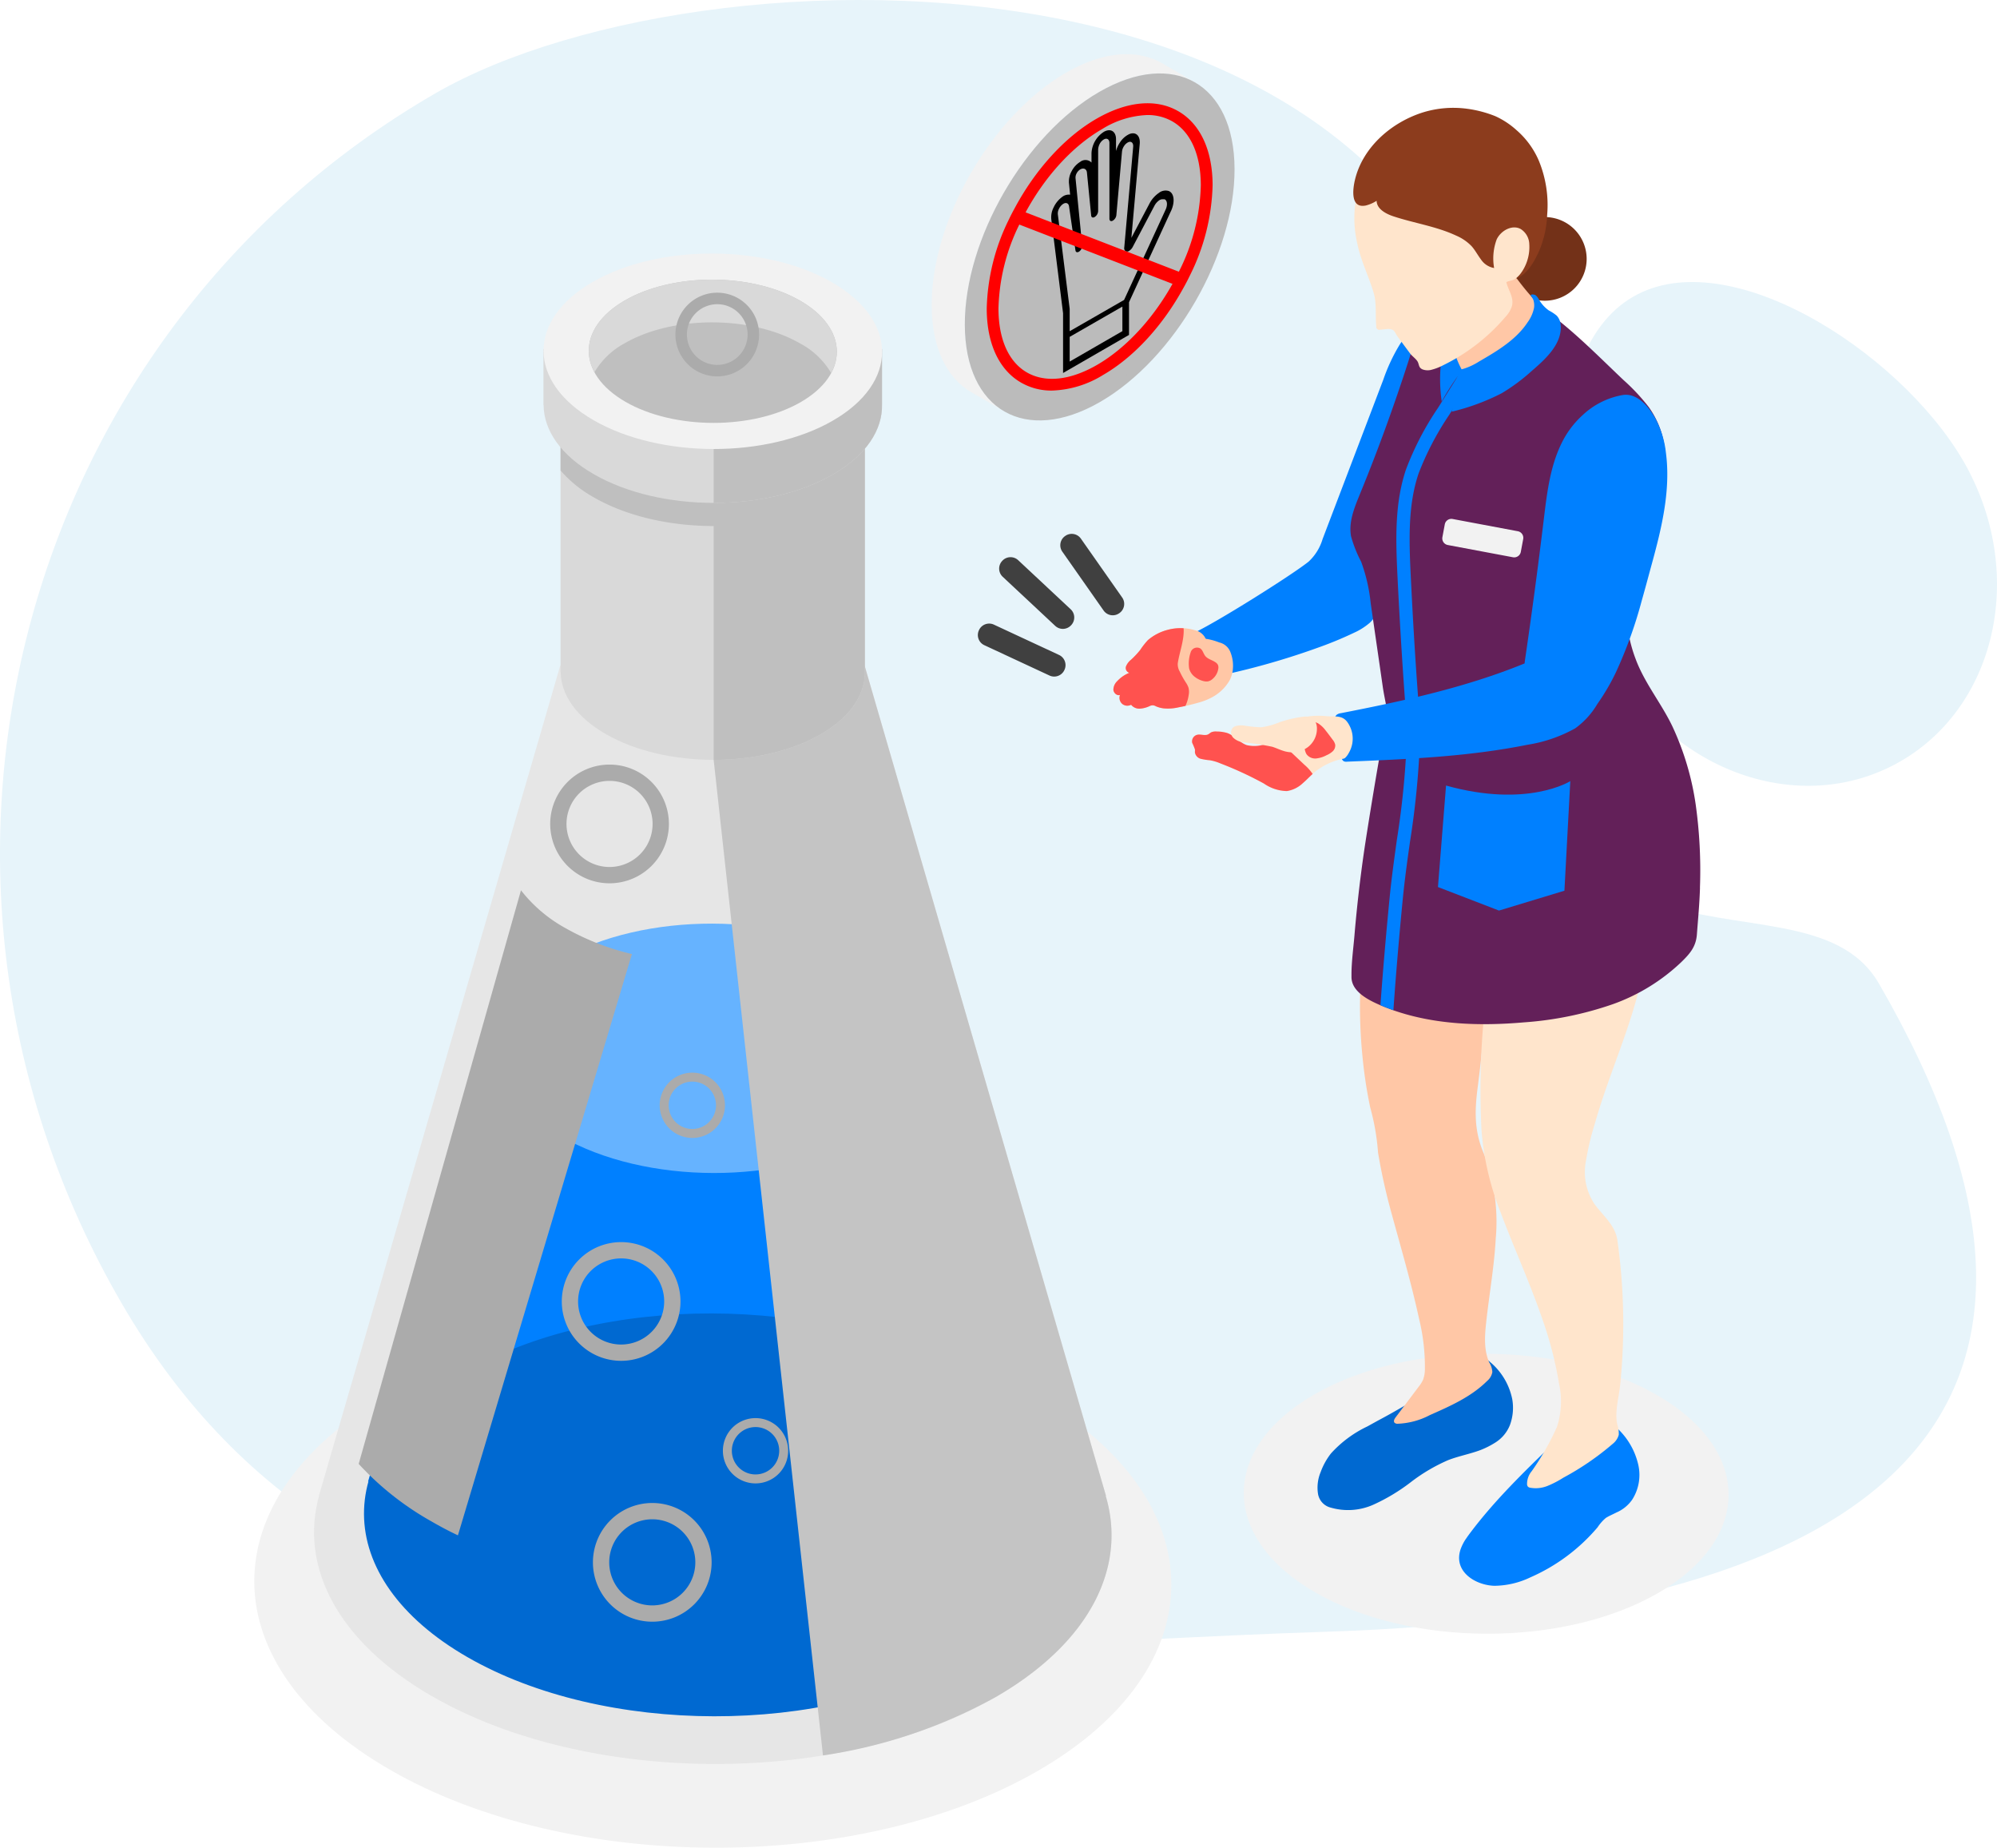 <svg xmlns="http://www.w3.org/2000/svg" xmlns:xlink="http://www.w3.org/1999/xlink" width="334.7" height="309.617" viewBox="0 0 334.7 309.617">
  <defs>
    <clipPath id="clip-path">
      <rect id="Rectángulo_325660" data-name="Rectángulo 325660" width="19.893" height="19.89" transform="translate(290.273 1200.94)" fill="none"/>
    </clipPath>
    <clipPath id="clip-path-2">
      <rect id="Rectángulo_325661" data-name="Rectángulo 325661" width="19.892" height="19.89" transform="translate(283.112 1077.21)" fill="none"/>
    </clipPath>
    <clipPath id="clip-path-3">
      <rect id="Rectángulo_325662" data-name="Rectángulo 325662" width="19.892" height="19.89" transform="translate(285.052 1157.23)" fill="none"/>
    </clipPath>
    <clipPath id="clip-path-4">
      <rect id="Rectángulo_325663" data-name="Rectángulo 325663" width="19.893" height="19.9" transform="translate(337.568 1168.96)" fill="none"/>
    </clipPath>
    <clipPath id="clip-path-5">
      <rect id="Rectángulo_325664" data-name="Rectángulo 325664" width="14.024" height="14.03" transform="translate(300.667 1050.65)" fill="none"/>
    </clipPath>
    <clipPath id="clip-path-6">
      <rect id="Rectángulo_325665" data-name="Rectángulo 325665" width="10.941" height="10.94" transform="translate(312.056 1186.72)" fill="none"/>
    </clipPath>
    <clipPath id="clip-path-7">
      <rect id="Rectángulo_325666" data-name="Rectángulo 325666" width="10.941" height="10.94" transform="translate(345.077 1206.21)" fill="none"/>
    </clipPath>
    <clipPath id="clip-path-8">
      <rect id="Rectángulo_325667" data-name="Rectángulo 325667" width="10.941" height="10.94" transform="translate(301.463 1128.83)" fill="none"/>
    </clipPath>
    <clipPath id="clip-path-9">
      <rect id="Rectángulo_325668" data-name="Rectángulo 325668" width="66.685" height="183.23" transform="translate(310.508 1060.02)" fill="none"/>
    </clipPath>
    <clipPath id="clip-path-10">
      <rect id="Rectángulo_325669" data-name="Rectángulo 325669" width="45.797" height="108.08" transform="translate(251.009 1098.28)" fill="none"/>
    </clipPath>
    <clipPath id="clip-path-11">
      <rect id="Rectángulo_325670" data-name="Rectángulo 325670" width="14.024" height="14.02" transform="translate(304.099 998.14)" fill="none"/>
    </clipPath>
  </defs>
  <g id="Grupo_262121" data-name="Grupo 262121" transform="translate(-11419.897 9839.629)">
    <g id="Grupo_262114" data-name="Grupo 262114">
      <path id="Trazado_280007" data-name="Trazado 280007" d="M413.073,1222.521c-81.382,2.622-160.629,16-201.862-55.17s-17.706-161.86,52.546-202.56c47.434-27.482,182.969-27.564,178.72,71.816C438.655,1126,492.4,1090.774,505.8,1113.89c41.233,71.171,2.011,105.579-92.723,108.631" transform="translate(11229 -10788.719)" fill="#e7f4fa"/>
      <path id="Trazado_280008" data-name="Trazado 280008" d="M520.908,1028.079c9.628,18.566,3.955,40.6-12.671,49.227s-37.91.564-47.538-18-12.031-52.248,4.6-60.87,45.986,11.08,55.614,29.644" transform="translate(11229 -10788.719)" fill="#e7f4fa"/>
      <path id="Trazado_280009" data-name="Trazado 280009" d="M468.8,1216.032c-15.816,9.131-41.539,9.085-57.454-.1s-16-24.04-.18-33.171,41.539-9.085,57.454.1,16,24.04.18,33.171" transform="translate(11229 -10788.719)" fill="#f2f2f2"/>
      <path id="Trazado_280010" data-name="Trazado 280010" d="M421.816,1187.149l-1.756.969a19.464,19.464,0,0,0-6.089,4.52,11.339,11.339,0,0,0-1.733,3.128,6.758,6.758,0,0,0-.438,3.661,2.856,2.856,0,0,0,2.172,2.3,10.405,10.405,0,0,0,7.132-.514,31.734,31.734,0,0,0,6.242-3.758,29.422,29.422,0,0,1,6.275-3.7c1.753-.678,3.614-1.015,5.374-1.671a14.17,14.17,0,0,0,2.509-1.263,6.113,6.113,0,0,0,2.459-2.942,8.322,8.322,0,0,0,.388-4.329,10.912,10.912,0,0,0-3.627-6.156,5.652,5.652,0,0,0-2.681-1.471c.035,1.075.575,4.086-1.271,3.816a5.645,5.645,0,0,0-2.171-.272,7.2,7.2,0,0,0-2.21,1.311,112.918,112.918,0,0,1-10.575,6.371" transform="translate(11229 -10788.719)" fill="#0069d1"/>
      <path id="Trazado_280011" data-name="Trazado 280011" d="M419.582,1105.021c0-.1,0-.211.005-.317a1.221,1.221,0,0,0-.005.317" transform="translate(11229 -10788.719)" fill="#ffc7a6"/>
      <path id="Trazado_280012" data-name="Trazado 280012" d="M441.6,1156.474a31.7,31.7,0,0,0-2.032-14.133c-1.6-3.732-1.525-7.095-1.008-11.054.562-4.3.968-8.626,1.376-12.947a65.149,65.149,0,0,0,.417-10.792,3.375,3.375,0,0,0-.24-1.185,2.878,2.878,0,0,0-.912-1.024,12.613,12.613,0,0,0-3-1.6,34.517,34.517,0,0,0-5.266-1.641,10.109,10.109,0,0,0-5.571-.044,7.177,7.177,0,0,0-3.569,2.958c-.285.437-.579,1.512-1.172,1.505s-.989-.891-1.039-1.5c-.075,3.545-.637,7.006-.726,10.561a84.559,84.559,0,0,0,.406,10.675,76.451,76.451,0,0,0,1.277,8.382,38.807,38.807,0,0,1,1.319,7.608,98.6,98.6,0,0,0,2.276,10.211c1.592,5.842,3.32,11.712,4.6,17.632a33.776,33.776,0,0,1,.976,8.452,5.051,5.051,0,0,1-.314,1.766,5.739,5.739,0,0,1-.746,1.18L424.8,1186.6c-.2.262-.394.639-.18.888a.7.7,0,0,0,.516.175,12.543,12.543,0,0,0,5.427-1.461c3.423-1.506,6.932-3.069,9.58-5.71a2.5,2.5,0,0,0,.873-1.487,3.4,3.4,0,0,0-.5-1.585c-.932-2.044-.786-4.4-.545-6.633.514-4.774,1.374-9.514,1.623-14.309" transform="translate(11229 -10788.719)" fill="#ffc7a6"/>
      <path id="Trazado_280013" data-name="Trazado 280013" d="M434.141,1006.317a2.724,2.724,0,0,0-.921-.985c-.5-.311-1.092-.238-1.56-.6-.549-.432-.489-1.495-1.011-1.8a.748.748,0,0,0-.641.035,10.1,10.1,0,0,0-4.637,4.063,30.137,30.137,0,0,0-2.628,5.677l-10.174,26.7a8.451,8.451,0,0,1-2.339,3.787c-2.912,2.336-15.825,10.418-19.206,11.921a1.024,1.024,0,0,0-.552.421,1.013,1.013,0,0,0-.032.6,11.5,11.5,0,0,0,1.08,3.822,4.484,4.484,0,0,0,3.219,2.438,10.092,10.092,0,0,0,2.6-.537c.895-.2,1.788-.419,2.679-.642q5.343-1.347,10.551-3.167.573-.2,1.142-.406a61.683,61.683,0,0,0,6.1-2.514,10.842,10.842,0,0,0,2.653-1.674,5.447,5.447,0,0,0,1.092-1.417c.012-.043.029-.086.042-.128a3.759,3.759,0,0,0,.282-.859c1.658-5.056,4.363-9.722,6.3-14.689a137.29,137.29,0,0,0,4.153-14.064c1.1-4.069,2.343-8.155,2.446-12.368a7.247,7.247,0,0,0-.639-3.6" transform="translate(11229 -10788.719)" fill="#0080ff"/>
      <path id="Trazado_280014" data-name="Trazado 280014" d="M436.581,1206.958a7.66,7.66,0,0,0-.883,1.731c-1.267,3.709,2.442,6.038,5.677,6.129a14.245,14.245,0,0,0,6.007-1.411,31.109,31.109,0,0,0,11.272-8.392,7.247,7.247,0,0,1,1.385-1.571c.544-.344,1.192-.609,1.766-.907a6.212,6.212,0,0,0,2.635-2.131,7.682,7.682,0,0,0,1.057-5.764,11.974,11.974,0,0,0-6.077-8.021.273.273,0,0,0-.237-.04.259.259,0,0,0-.1.128c-.432.891-.439,3.606-1.764,3.762a2.065,2.065,0,0,1-1.838-1.281,3.774,3.774,0,0,1-.154-1.646,24.558,24.558,0,0,0-4.061,3.4c-4.9,4.742-9.821,9.509-13.922,14.956-.261.346-.52.7-.759,1.061" transform="translate(11229 -10788.719)" fill="#0080ff"/>
      <path id="Trazado_280015" data-name="Trazado 280015" d="M456.694,1143.713a43.794,43.794,0,0,1,1.479-6.252c1.48-5.269,3.525-10.353,5.292-15.528,2.46-7.2,4.4-14.823,3.387-22.366a1.913,1.913,0,0,0-.242-.815,1.941,1.941,0,0,0-.8-.6,35.907,35.907,0,0,0-8.324-2.909,14.009,14.009,0,0,0-5.513-.3,12.423,12.423,0,0,0-6.746,4.254c-2.777,3.136-3.812,7.142-4.414,11.189a125.581,125.581,0,0,0-1.551,13.47,132.667,132.667,0,0,0-.061,14.654,47.286,47.286,0,0,0,3.193,13.721c2.28,6.077,4.995,11.987,7.088,18.135a63.652,63.652,0,0,1,2.707,10.53,13.915,13.915,0,0,1-.335,7.281,43.578,43.578,0,0,1-4.238,7.434,3.318,3.318,0,0,0-.781,2.246.657.657,0,0,0,.166.367.734.734,0,0,0,.369.161,5.285,5.285,0,0,0,2.918-.315,16.553,16.553,0,0,0,2.635-1.371,46.264,46.264,0,0,0,8.281-5.678,2.905,2.905,0,0,0,1-1.5,4.732,4.732,0,0,0-.256-1.757c-.449-2.129.288-4.566.5-6.7q.375-3.716.473-7.453a100.49,100.49,0,0,0-.712-14.907q-.108-.89-.234-1.777c-.355-2.52-2.365-4.077-3.787-6.007a9.643,9.643,0,0,1-1.5-7.209" transform="translate(11229 -10788.719)" fill="#ffe5cc"/>
      <path id="Trazado_280016" data-name="Trazado 280016" d="M475.819,1097.84c-.074,2.6-.325,5.206-.518,7.794-.148,2.1-1.168,3.267-2.662,4.716a32.454,32.454,0,0,1-11.43,7.01,57.622,57.622,0,0,1-14.921,3.046c-7.335.636-14.921.4-21.856-2.026-.68-.251-1.36-.5-2.026-.784-.044-.013-.089-.044-.148-.059-1.966-.843-4.806-2.247-4.85-4.672v-.725c.029-2.056.31-4.14.488-6.181q.576-6.876,1.553-13.738c.665-4.614,2.6-16.252,2.72-16.562.414-2.011.888-3.992,1.4-5.945-.162-1.862-.68-3.829-.931-5.633-.666-4.643-1.346-9.273-2.012-13.915a28.382,28.382,0,0,0-1.6-6.951,21.566,21.566,0,0,1-1.685-4.23c-.444-2.365.517-4.732,1.419-6.95q3.238-7.874,6.019-15.926c.946-2.735,1.863-5.471,2.721-8.236.857-2.721,1.863-3.55,4.466-4.791q4.458-2.107,8.887-4.245c1.139-.532,2.425-1.656,3.638-1.05,7.113,3.579,12.7,9.479,18.469,14.951a33.735,33.735,0,0,1,4.274,4.569,14.71,14.71,0,0,1,1.316,2.234c1.923,3.976,1.775,8.4.947,12.627-.962,4.865-2.307,9.627-3.712,14.374a45.972,45.972,0,0,0-1.8,6.729,6.958,6.958,0,0,0,.015,2.765,24.366,24.366,0,0,0,.99,3.371c1.509,4.126,4.333,7.483,6.211,11.416a46.636,46.636,0,0,1,3.9,13.1,79.621,79.621,0,0,1,.71,13.914" transform="translate(11229 -10788.719)" fill="#632059"/>
      <path id="Trazado_280017" data-name="Trazado 280017" d="M444.472,1042.468l-10.927-2.052a1.126,1.126,0,0,1-.9-1.315l.4-2.146a1.126,1.126,0,0,1,1.315-.9l10.927,2.052a1.128,1.128,0,0,1,.9,1.315l-.4,2.146a1.127,1.127,0,0,1-1.315.9" transform="translate(11229 -10788.719)" fill="#f2f2f2"/>
      <path id="Trazado_280018" data-name="Trazado 280018" d="M433.256,1080.721l-1.355,17.007,10.228,3.943,10.967-3.327.986-18.363s-7.147,4.561-20.826.74" transform="translate(11229 -10788.719)" fill="#0080ff"/>
      <path id="Trazado_280019" data-name="Trazado 280019" d="M428.632,1028.5c-1.715,5.131-1.6,10.692-1.3,16.888.325,6.728.724,13.575,1.227,20.362l.015.34c.177,2.337.355,4.747.31,7.157a143.865,143.865,0,0,1-1.67,16.9c-.459,3.223-.917,6.551-1.228,9.774-.591,6.122-1.124,12.3-1.553,18.455-.68-.251-1.36-.5-2.025-.784-.045-.014-.089-.044-.148-.059.428-5.944.946-11.918,1.523-17.834.31-3.268.784-6.625,1.227-9.863a140.7,140.7,0,0,0,1.656-16.636c.03-2.307-.133-4.658-.3-6.95l-.03-.34c-.488-6.8-.9-13.679-1.227-20.422-.311-6.418-.414-12.2,1.419-17.686a49.17,49.17,0,0,1,5.383-10.366l6.092-9.745,1.879,1.183-6.093,9.73a48.819,48.819,0,0,0-5.161,9.893" transform="translate(11229 -10788.719)" fill="#0080ff"/>
      <path id="Trazado_280020" data-name="Trazado 280020" d="M456.823,992.473a7.008,7.008,0,1,1-7.009-7.009,7.009,7.009,0,0,1,7.009,7.009" transform="translate(11229 -10788.719)" fill="#733118"/>
      <path id="Trazado_280021" data-name="Trazado 280021" d="M435.642,1013.039c.07.319.186.579.422.6a4.442,4.442,0,0,0,.968-.129q.529-.08,1.053-.184a19.4,19.4,0,0,0,7.028-2.788,13.651,13.651,0,0,0,5.819-7.942.928.928,0,0,0,.021-.516.986.986,0,0,0-.359-.414c-3.278-2.615-5.7-6.129-8.069-9.588a9.6,9.6,0,0,1-2.274,6.9c-1.521,1.983-3.684,3.692-6.179,3.806a.971.971,0,0,0-.445.084c-.328.181-.309.652-.245,1.022l.138.809q.36,2.132.7,4.266c.109.682.175,1.386.328,2.06a.414.414,0,0,0,.33.361.828.828,0,0,1,.578.516c.089.22.1.729.19,1.141" transform="translate(11229 -10788.719)" fill="#ffc7a6"/>
      <path id="Trazado_280022" data-name="Trazado 280022" d="M432.473,1009.3a25.916,25.916,0,0,0,.059,7.069,36.49,36.49,0,0,1,3.437-5.2,14.477,14.477,0,0,1-1.275-3.018,6.651,6.651,0,0,1,.429-3.255c.2-.519.368-1.026-.294-.524a5.037,5.037,0,0,0-1.059,1.385,10.263,10.263,0,0,0-1.3,3.543" transform="translate(11229 -10788.719)" fill="#0080ff"/>
      <path id="Trazado_280023" data-name="Trazado 280023" d="M446.949,1003.063c-1.936,2.96-5.109,4.837-8.17,6.611a10.907,10.907,0,0,1-2.635,1.227,1.1,1.1,0,0,0-.439.179.918.918,0,0,0-.222.325c-.978,2.051-.694,4.47-1.269,6.668a36.9,36.9,0,0,0,8.369-3.089,31.526,31.526,0,0,0,4.995-3.7c2.2-1.9,5.177-4.509,4.888-7.724a2.553,2.553,0,0,0-.661-1.579,7.491,7.491,0,0,0-1.317-.866,5.783,5.783,0,0,1-1.685-1.873,2.112,2.112,0,0,0-.55-.687c-.132-.09-.849-.268-.776.08a.39.39,0,0,0,.066.132,2.3,2.3,0,0,1,.351.591,3.04,3.04,0,0,1,.109,1.313,6.1,6.1,0,0,1-1.054,2.393" transform="translate(11229 -10788.719)" fill="#0080ff"/>
      <path id="Trazado_280024" data-name="Trazado 280024" d="M443.365,996.376c.475-.289,1.024-.214,1.528-.583a8.422,8.422,0,0,0,1.382-1.372,13.882,13.882,0,0,0,2.262-5.016,19.716,19.716,0,0,0,.318-10.374,13.238,13.238,0,0,0-3.04-5.883,20.368,20.368,0,0,0-2.211-1.98,13.138,13.138,0,0,0-10.244-3.127,17.247,17.247,0,0,0-8.8,4.042,20.7,20.7,0,0,0-5.614,7.937,14.67,14.67,0,0,0-.8,2.551,18.526,18.526,0,0,0,.267,7.458c.586,2.809,1.911,5.408,2.72,8.161.509,1.731.258,3.749.425,5.549a.521.521,0,0,0,.675.595l.959-.085a1.866,1.866,0,0,1,1.2.159c.3.224.473.714.7,1.023q1.056,1.428,2.111,2.855c.347.47.97.89,1.261,1.353.314.5.14,1.037.848,1.349a2.47,2.47,0,0,0,1.545.054,9.117,9.117,0,0,0,1.935-.758,32.352,32.352,0,0,0,10.457-8.136,4.516,4.516,0,0,0,1.073-1.854c.311-1.427-.649-2.6-.961-3.918" transform="translate(11229 -10788.719)" fill="#ffe5cc"/>
      <path id="Trazado_280025" data-name="Trazado 280025" d="M419.734,983.546a6.166,6.166,0,0,0,1.886-.809c.033,1.363,1.513,2.171,2.807,2.6,3.492,1.157,7.2,1.676,10.535,3.238a7.905,7.905,0,0,1,2.56,1.749c.61.675,1.025,1.5,1.576,2.226A3.324,3.324,0,0,0,441.315,994a9.155,9.155,0,0,1,.432-4.8c.7-1.465,2.563-2.506,4-1.745a3.093,3.093,0,0,1,1.46,2.549,7.474,7.474,0,0,1-2.2,5.792c1.943-.808,3.065-2.917,3.883-4.727a17.22,17.22,0,0,0,1.311-5.927,19.5,19.5,0,0,0-1.388-9.11,14.147,14.147,0,0,0-3.76-5.148,13.718,13.718,0,0,0-3.537-2.326,19.547,19.547,0,0,0-4.67-1.236,17.36,17.36,0,0,0-7.354.569c-5.291,1.631-10.176,5.791-11.5,11.322-.363,1.511-.806,4.793,1.743,4.326" transform="translate(11229 -10788.719)" fill="#8c3c1d"/>
      <path id="Trazado_280026" data-name="Trazado 280026" d="M397.495,1061.5a6.161,6.161,0,0,0-.39-3.163,2.619,2.619,0,0,0-1.858-1.592,10.179,10.179,0,0,0-2.03-.579.437.437,0,0,1-.227-.051.426.426,0,0,1-.123-.192,2.573,2.573,0,0,0-1.717-1.235,8.43,8.43,0,0,0-4.55-.057,8.34,8.34,0,0,0-3.308,1.717A11.717,11.717,0,0,0,382,1058.01a16.35,16.35,0,0,1-1.522,1.626,2.719,2.719,0,0,0-.852,1.094.846.846,0,0,0,.549,1.1,5.494,5.494,0,0,0-2.022,1.389,2.034,2.034,0,0,0-.649,1.446c.039.542.6,1.056,1.106.87a1.32,1.32,0,0,0,1.865,1.643,1.771,1.771,0,0,0,1.481.652,4.5,4.5,0,0,0,1.618-.425,1.3,1.3,0,0,1,.544-.141,1.462,1.462,0,0,1,.507.164,4.62,4.62,0,0,0,1.326.364,8.245,8.245,0,0,0,2.483-.18q1.623-.3,3.214-.752a10.469,10.469,0,0,0,2.21-.835,7.46,7.46,0,0,0,3.125-2.93,5.129,5.129,0,0,0,.515-1.6" transform="translate(11229 -10788.719)" fill="#ffc7a6"/>
      <path id="Trazado_280027" data-name="Trazado 280027" d="M390.194,1061.084a2.571,2.571,0,0,0,1,1.462,3.764,3.764,0,0,0,1.441.678,1.769,1.769,0,0,0,.745.037,1.693,1.693,0,0,0,.766-.417,2.786,2.786,0,0,0,.945-1.748,1.112,1.112,0,0,0-.059-.575,1.084,1.084,0,0,0-.365-.417c-.566-.413-1.34-.552-1.773-1.1-.3-.382-.4-.923-.779-1.225a1.113,1.113,0,0,0-1.672.651,5.732,5.732,0,0,0-.248,2.658" transform="translate(11229 -10788.719)" fill="#ff524f"/>
      <path id="Trazado_280028" data-name="Trazado 280028" d="M390.125,1065.529a6.332,6.332,0,0,1-.547,1.849c-.385.088-.769.163-1.154.237a7.748,7.748,0,0,1-2.469.177,4.572,4.572,0,0,1-1.331-.354,1.258,1.258,0,0,0-.5-.164,1.2,1.2,0,0,0-.547.133,4.479,4.479,0,0,1-1.627.429,1.741,1.741,0,0,1-1.478-.651,1.343,1.343,0,0,1-1.509-.162,1.38,1.38,0,0,1-.355-1.479c-.5.178-1.064-.325-1.108-.872a2.059,2.059,0,0,1,.65-1.45,5.635,5.635,0,0,1,2.026-1.389.842.842,0,0,1-.547-1.11,2.731,2.731,0,0,1,.843-1.094,14.445,14.445,0,0,0,1.523-1.627,12.8,12.8,0,0,1,1.3-1.656,8.261,8.261,0,0,1,3.313-1.715,8.111,8.111,0,0,1,2.661-.266c0,.074.015.134.015.207.059,1.922-.71,3.8-.991,5.663a2.4,2.4,0,0,0,.326,1.375,14.808,14.808,0,0,0,.946,1.716.841.841,0,0,0,.074.118,3.671,3.671,0,0,1,.458.9,2.89,2.89,0,0,1,.03,1.183" transform="translate(11229 -10788.719)" fill="#ff524f"/>
      <path id="Trazado_280029" data-name="Trazado 280029" d="M470.1,1024.907a15.833,15.833,0,0,0-1.844-5.867c-1.085-1.874-3.011-4.11-5.339-3.764a13.045,13.045,0,0,0-6.746,3.355,15.519,15.519,0,0,0-3.557,4.74c-1.925,3.923-2.446,8.362-2.97,12.7q-1.432,11.871-3.168,23.7c-.023.161-.037.324-.055.487-9.849,4.031-20.331,6.3-30.784,8.337a1.561,1.561,0,0,0-.691.253,1.335,1.335,0,0,0-.379.59c-.857,2.223.081,4.717,1.22,6.81a.936.936,0,0,0,.325.4.954.954,0,0,0,.514.074c10.139-.413,20.328-.832,30.275-2.834a24.038,24.038,0,0,0,8.007-2.756,13.441,13.441,0,0,0,3.711-4.084,36.276,36.276,0,0,0,3.138-5.368,73.89,73.89,0,0,0,4.292-11.92c.6-2.1,1.158-4.218,1.736-6.327,1.655-6.045,3.147-12.315,2.315-18.527" transform="translate(11229 -10788.719)" fill="#0080ff"/>
      <path id="Trazado_280030" data-name="Trazado 280030" d="M417.035,1070.6a4.678,4.678,0,0,0-.337-.532c-.848-1.153-2.088-.881-3.335-.958a13.457,13.457,0,0,0-3.043.013,1.155,1.155,0,0,0-.4.122,1.267,1.267,0,0,0-.347.349,8.027,8.027,0,0,1-1.215,1.549,11.772,11.772,0,0,1-1.35.725,29.206,29.206,0,0,1-3.487,1.659,5.367,5.367,0,0,1-3.676.409c-1.208-.427-2.043-1.588-3.25-2.016a6.01,6.01,0,0,0-1.764-.249,1.829,1.829,0,0,0-.933.126c-.181.1-.325.248-.507.341-.569.294-1.278-.083-1.9.085a1.148,1.148,0,0,0-.78,1.347c.1.387.408.707.456,1.106.022.179-.012.363.008.541a1.356,1.356,0,0,0,1.005,1.038,9.752,9.752,0,0,0,1.51.224,8.379,8.379,0,0,1,1.732.519,60.987,60.987,0,0,1,7.318,3.4,6.929,6.929,0,0,0,3.836,1.245,5.012,5.012,0,0,0,2.681-1.317c.769-.658,1.44-1.426,2.232-2.056a11.125,11.125,0,0,1,4.136-1.962c.291-.077.508-.044.734-.238a3.289,3.289,0,0,0,.623-.857,4.7,4.7,0,0,0,.051-4.609" transform="translate(11229 -10788.719)" fill="#ffe5cc"/>
      <path id="Trazado_280031" data-name="Trazado 280031" d="M410.9,1078.779c-.562.5-1.065,1.05-1.642,1.538a5,5,0,0,1-2.676,1.331,7,7,0,0,1-3.845-1.257,59.578,59.578,0,0,0-7.32-3.386,7.786,7.786,0,0,0-1.73-.518,10.464,10.464,0,0,1-1.508-.236,1.336,1.336,0,0,1-1.006-1.036c-.014-.177.015-.354,0-.532a10.36,10.36,0,0,0-.458-1.109,1.138,1.138,0,0,1,.784-1.346c.606-.177,1.316.207,1.892-.089.178-.088.326-.251.5-.339a1.988,1.988,0,0,1,.932-.134,6.431,6.431,0,0,1,1.759.252c1.213.429,2.056,1.6,3.254,2.026a5.427,5.427,0,0,0,3.682-.415,2.949,2.949,0,0,0,.384-.162,5.493,5.493,0,0,1,1.494.222,3.516,3.516,0,0,1,1.124.813c.991.947,2,1.893,3,2.839a7.5,7.5,0,0,1,1.375,1.538" transform="translate(11229 -10788.719)" fill="#ff524f"/>
      <path id="Trazado_280032" data-name="Trazado 280032" d="M409.608,1070a3.3,3.3,0,0,1,2.232.318,4.751,4.751,0,0,1,1.259,1.207c.391.49.766.994,1.139,1.5a2.005,2.005,0,0,1,.446.867,1.337,1.337,0,0,1-.43,1.1,3.633,3.633,0,0,1-1.03.649,4.779,4.779,0,0,1-1.724.542,1.8,1.8,0,0,1-1.6-.677c-.423-.615-.3-1.516-.8-2.067-.332-.361-.858-.48-1.225-.8a1.456,1.456,0,0,1-.27-1.767,3.571,3.571,0,0,1,2.008-.861" transform="translate(11229 -10788.719)" fill="#ff524f"/>
      <path id="Trazado_280033" data-name="Trazado 280033" d="M407.194,1069.577q-.953.229-1.88.548a12.236,12.236,0,0,1-3.051.835,21.929,21.929,0,0,1-2.942-.3,3.629,3.629,0,0,0-1.226.072,1.294,1.294,0,0,0-.643.376,1.256,1.256,0,0,0,.155,1.614,2.927,2.927,0,0,0,1.582.743,48.706,48.706,0,0,1,4.936.756c.774.245,1.5.627,2.3.81a4.452,4.452,0,0,0,3.666-.744,3.874,3.874,0,0,0,1.514-3.377,2.312,2.312,0,0,0-.279-.938,1.476,1.476,0,0,0-1.056-.778,3.632,3.632,0,0,0-1.125.018,18.878,18.878,0,0,0-1.946.362" transform="translate(11229 -10788.719)" fill="#ffe5cc"/>
      <path id="Trazado_280034" data-name="Trazado 280034" d="M357.475,1053.757l10.921,5.082a1.876,1.876,0,0,1,.909,2.492l-.021.046a1.876,1.876,0,0,1-2.492.909l-10.921-5.083a1.874,1.874,0,0,1-.909-2.491l.021-.046a1.876,1.876,0,0,1,2.492-.909" transform="translate(11229 -10788.719)" fill="#404040"/>
      <path id="Trazado_280035" data-name="Trazado 280035" d="M372.057,1039.349l6.917,9.862a1.876,1.876,0,0,1-.459,2.613l-.041.028a1.875,1.875,0,0,1-2.612-.458l-6.917-9.862a1.876,1.876,0,0,1,.458-2.613l.041-.028a1.876,1.876,0,0,1,2.613.458" transform="translate(11229 -10788.719)" fill="#404040"/>
      <path id="Trazado_280036" data-name="Trazado 280036" d="M361.547,1042.961l8.8,8.226a1.876,1.876,0,0,1,.09,2.651l-.035.037a1.875,1.875,0,0,1-2.651.089l-8.8-8.226a1.875,1.875,0,0,1-.089-2.651l.034-.037a1.876,1.876,0,0,1,2.651-.089" transform="translate(11229 -10788.719)" fill="#404040"/>
      <path id="Trazado_280037" data-name="Trazado 280037" d="M369.572,961.266c6.284-3.628,11.979-3.965,16.09-1.576l5.557,3.229c-4.112-2.389-9.807-2.052-16.091,1.576-12.483,7.207-22.567,24.674-22.526,39.018.02,7.128,2.537,12.145,6.6,14.5l-5.556-3.229c-4.059-2.359-6.576-7.376-6.6-14.5-.04-14.344,10.044-31.811,22.527-39.018" transform="translate(11229 -10788.719)" fill="#f2f2f2"/>
      <path id="Trazado_280038" data-name="Trazado 280038" d="M375.128,964.495c-12.483,7.207-22.567,24.674-22.527,39.018s10.191,20.138,22.674,12.931,22.576-24.689,22.535-39.032-10.2-20.124-22.682-12.917" transform="translate(11229 -10788.719)" fill="#bbb"/>
      <path id="Trazado_280039" data-name="Trazado 280039" d="M386.793,981.1a1.815,1.815,0,0,0-1.678.323,4.945,4.945,0,0,0-1.586,1.82l-3.01,5.7,1.4-15.747c.121-1.371-.678-2.1-1.781-1.62a3.762,3.762,0,0,0-1.532,1.375,4.793,4.793,0,0,0-.662,1.444v-1.978c0-1.309-.9-1.869-2.016-1.25a4.511,4.511,0,0,0-2.093,3.564v1.6a1.416,1.416,0,0,0-1.884-.126,3.936,3.936,0,0,0-1.43,1.543,3.551,3.551,0,0,0-.469,1.979l.2,1.985a1.835,1.835,0,0,0-1.4.427,4.567,4.567,0,0,0-1.371,1.716,3.6,3.6,0,0,0-.385,1.982l1.972,15.732v10.023l11.052-6.38v-5.477l6.924-15.05c.818-1.576.711-3.179-.244-3.582m-16.623,28.575v-4.14l8.834-5.076v4.117Zm16.012-25.312-6.894,14.984-9.118,5.239v-3.746l-1.984-15.823a1.656,1.656,0,0,1,.177-.916,2.09,2.09,0,0,1,.631-.789c.507-.372.986-.215,1.068.348l1.077,7.387c.047.323.328.4.634.182a1.237,1.237,0,0,0,.491-1l-1.113-11.279a1.484,1.484,0,0,1,.191-.832,1.652,1.652,0,0,1,.6-.644c.548-.316,1.059-.084,1.118.507l.712,7.222c.032.325.293.431.6.238l.031-.021a1.254,1.254,0,0,0,.538-.96V974.135a2.343,2.343,0,0,1,.307-1.022,1.864,1.864,0,0,1,.656-.664c.511-.283.927-.011.927.606V985.74c0,.345.236.495.537.34l.032-.017a1.254,1.254,0,0,0,.594-.924l.944-10.649a2.037,2.037,0,0,1,.353-.938,1.729,1.729,0,0,1,.705-.634c.507-.219.873.129.816.778l-1.494,16.866a.614.614,0,0,0,.251.636.624.624,0,0,0,.6-.093,1.732,1.732,0,0,0,.576-.654l3.619-6.857a2.61,2.61,0,0,1,.779-.917,1.017,1.017,0,0,1,.569-.2h.352c.5.21.553,1.055.117,1.881" transform="translate(11229 -10788.719)"/>
      <path id="Trazado_280040" data-name="Trazado 280040" d="M379.747,1011.909v0l.024-.014,0,.01v0l.01-.006,0,.01v0l0,0-.007.02,0-.006,0,0,0,.01,0-.006,0-.006-.007,0v0l.01-.006Z" transform="translate(11229 -10788.719)" fill="#383428"/>
      <path id="Trazado_280041" data-name="Trazado 280041" d="M356.276,1000.753v.079c.013,5.847,2.063,10.249,5.768,12.377a10.143,10.143,0,0,0,5.164,1.328,17.246,17.246,0,0,0,8.541-2.6c5.334-3.074,10.13-8.462,13.481-14.585.381-.67.736-1.353,1.064-2.037a35.6,35.6,0,0,0,3.837-15.215c-.013-5.847-2.063-10.249-5.755-12.378-3.719-2.141-8.593-1.681-13.718,1.275-5.44,3.14-10.341,8.7-13.691,14.966-.368.67-.723,1.353-1.051,2.05a35.39,35.39,0,0,0-3.64,14.742m32.2-6.136-25.688-9.946c3.167-5.861,7.753-11.025,12.851-13.968a15.405,15.405,0,0,1,7.555-2.339,8.32,8.32,0,0,1,4.192,1.065c3.061,1.774,4.756,5.558,4.769,10.682a33.689,33.689,0,0,1-3.679,14.506m-30.234,6.2a33.442,33.442,0,0,1,3.495-14.1l25.675,9.934c-3.18,5.7-7.674,10.708-12.654,13.586-4.48,2.589-8.659,3.035-11.746,1.261-3.062-1.76-4.757-5.557-4.77-10.682" transform="translate(11229 -10788.719)" fill="red"/>
      <path id="Trazado_280042" data-name="Trazado 280042" d="M364.877,1245.809c-29.918,17.273-78.577,17.185-108.682-.2s-30.258-45.475-.341-62.748,78.577-17.185,108.683.2,30.258,45.475.34,62.748" transform="translate(11229 -10788.719)" fill="#f2f2f2"/>
      <path id="Trazado_280043" data-name="Trazado 280043" d="M328.454,1072.236c-9.928,5.733-26.075,5.7-36.065-.065s-10.04-15.089-.113-20.822,26.075-5.7,36.065.066,10.041,15.089.113,20.821" transform="translate(11229 -10788.719)" fill="#f2f2f2"/>
      <path id="Trazado_280044" data-name="Trazado 280044" d="M376.219,1199.735h.04L335.8,1060.6l-23.645-1.376,0-.215-1.852.107-1.853-.107v.215L284.8,1060.6l-40.457,139.136h.027c-3.269,11.828,3.017,24.4,18.872,33.55,26.187,15.121,68.513,15.2,94.536.172,15.863-9.158,21.988-21.811,18.438-33.722" transform="translate(11229 -10788.719)" fill="#e6e6e6"/>
      <path id="Trazado_280045" data-name="Trazado 280045" d="M274.453,1122.061l-21.876,75.3,115.563.621-21.819-75.492Z" transform="translate(11229 -10788.719)" fill="#0080ff"/>
      <path id="Trazado_280046" data-name="Trazado 280046" d="M351.832,1226.872c-22.759,13.14-59.774,13.073-82.676-.15s-23.017-34.592-.258-47.732,59.774-13.073,82.675.149,23.018,34.593.259,47.733" transform="translate(11229 -10788.719)" fill="#0069d1"/>
      <path id="Trazado_280047" data-name="Trazado 280047" d="M336.035,1139.573c-14.088,8.134-37,8.093-51.179-.092s-14.248-21.415-.16-29.548,37-8.093,51.179.092,14.248,21.414.16,29.548" transform="translate(11229 -10788.719)" fill="#66b3ff"/>
      <g id="Grupo_261938" data-name="Grupo 261938" transform="translate(11229 -10788.719)" clip-path="url(#clip-path)">
        <path id="Trazado_280048" data-name="Trazado 280048" d="M300.22,1200.942a9.946,9.946,0,1,0,9.945,9.946,9.944,9.944,0,0,0-9.945-9.946m0,17.161a7.215,7.215,0,1,1,7.215-7.215,7.223,7.223,0,0,1-7.215,7.215" fill="#ababab"/>
      </g>
      <g id="Grupo_261941" data-name="Grupo 261941" transform="translate(11229 -10788.719)" clip-path="url(#clip-path-2)">
        <path id="Trazado_280049" data-name="Trazado 280049" d="M293.058,1077.21a9.946,9.946,0,1,0,9.946,9.946,9.944,9.944,0,0,0-9.946-9.946m0,17.161a7.215,7.215,0,1,1,7.215-7.215,7.224,7.224,0,0,1-7.215,7.215" fill="#ababab"/>
      </g>
      <g id="Grupo_261944" data-name="Grupo 261944" transform="translate(11229 -10788.719)" clip-path="url(#clip-path-3)">
        <path id="Trazado_280050" data-name="Trazado 280050" d="M295,1157.228a9.946,9.946,0,1,0,9.946,9.946,9.943,9.943,0,0,0-9.946-9.946m0,17.161a7.215,7.215,0,1,1,7.215-7.215,7.223,7.223,0,0,1-7.215,7.215" fill="#ababab"/>
      </g>
      <g id="Grupo_261947" data-name="Grupo 261947" transform="translate(11229 -10788.719)" clip-path="url(#clip-path-4)">
        <path id="Trazado_280051" data-name="Trazado 280051" d="M347.514,1168.964a9.946,9.946,0,1,0,9.946,9.946,9.944,9.944,0,0,0-9.946-9.946m0,17.161a7.215,7.215,0,1,1,7.215-7.215,7.223,7.223,0,0,1-7.215,7.215" fill="#ababab"/>
      </g>
      <g id="Grupo_261950" data-name="Grupo 261950" transform="translate(11229 -10788.719)" clip-path="url(#clip-path-5)">
        <path id="Trazado_280052" data-name="Trazado 280052" d="M307.679,1050.653a7.013,7.013,0,1,0,7.012,7.012,7.011,7.011,0,0,0-7.012-7.012m0,12.1a5.086,5.086,0,1,1,5.087-5.087,5.093,5.093,0,0,1-5.087,5.087" fill="#ababab"/>
      </g>
      <g id="Grupo_261953" data-name="Grupo 261953" transform="translate(11229 -10788.719)" clip-path="url(#clip-path-6)">
        <path id="Trazado_280053" data-name="Trazado 280053" d="M317.526,1186.719a5.47,5.47,0,1,0,5.47,5.47,5.47,5.47,0,0,0-5.47-5.47m0,9.438a3.969,3.969,0,1,1,3.968-3.968,3.972,3.972,0,0,1-3.968,3.968" fill="#ababab"/>
      </g>
      <g id="Grupo_261956" data-name="Grupo 261956" transform="translate(11229 -10788.719)" clip-path="url(#clip-path-7)">
        <path id="Trazado_280054" data-name="Trazado 280054" d="M350.548,1206.213a5.471,5.471,0,1,0,5.471,5.471,5.47,5.47,0,0,0-5.471-5.471m0,9.439a3.969,3.969,0,1,1,3.968-3.968,3.972,3.972,0,0,1-3.968,3.968" fill="#ababab"/>
      </g>
      <g id="Grupo_261959" data-name="Grupo 261959" transform="translate(11229 -10788.719)" clip-path="url(#clip-path-8)">
        <path id="Trazado_280055" data-name="Trazado 280055" d="M306.933,1128.831a5.47,5.47,0,1,0,5.47,5.471,5.47,5.47,0,0,0-5.47-5.471m0,9.439a3.969,3.969,0,1,1,3.968-3.968,3.972,3.972,0,0,1-3.968,3.968" fill="#ababab"/>
      </g>
      <g id="Grupo_261962" data-name="Grupo 261962" transform="translate(11229 -10788.719)" clip-path="url(#clip-path-9)">
        <path id="Trazado_280056" data-name="Trazado 280056" d="M357.785,1233.458a85.482,85.482,0,0,1-28.956,9.787l-18.321-166.823,15.326-16.4,9.966.573,40.461,139.145h-.047c3.556,11.9-2.567,24.563-18.429,33.718" fill="#c4c4c4"/>
      </g>
      <path id="Trazado_280057" data-name="Trazado 280057" d="M335.847,1013.748v47.826c.1,3.832-2.363,7.65-7.388,10.562-9.93,5.73-26.079,5.707-36.069-.059-4.977-2.877-7.484-6.636-7.52-10.384h-.023v-47.945Z" transform="translate(11229 -10788.719)" fill="#d9d9d9"/>
      <path id="Trazado_280058" data-name="Trazado 280058" d="M310.508,1013.748H284.847v14.179a20.6,20.6,0,0,0,5.526,4.476c5.562,3.223,12.866,4.834,20.135,4.834v39.184c6.505,0,13-1.431,17.951-4.285,5.025-2.912,7.484-6.73,7.388-10.562v-47.826Z" transform="translate(11229 -10788.719)" fill="#bfbfbf"/>
      <path id="Trazado_280059" data-name="Trazado 280059" d="M328.454,1025.091c-9.928,5.732-26.075,5.7-36.065-.065s-10.04-15.091-.113-20.822,26.075-5.7,36.065.065,10.041,15.09.113,20.822" transform="translate(11229 -10788.719)" fill="#f2f2f2"/>
      <path id="Trazado_280060" data-name="Trazado 280060" d="M338.724,1007.566v9.286c.1,4.261-2.638,8.522-8.236,11.744-5.5,3.187-12.735,4.775-19.98,4.763-7.268,0-14.573-1.612-20.135-4.834-5.538-3.187-8.331-7.365-8.367-11.542h-.024v-9.417Z" transform="translate(11229 -10788.719)" fill="#d9d9d9"/>
      <path id="Trazado_280061" data-name="Trazado 280061" d="M338.724,1007.566v9.286c.1,4.261-2.638,8.522-8.236,11.744-5.5,3.187-12.735,4.775-19.98,4.763v-25.793Z" transform="translate(11229 -10788.719)" fill="#bfbfbf"/>
      <path id="Trazado_280062" data-name="Trazado 280062" d="M330.488,1019.569c-11.044,6.376-29.006,6.344-40.12-.073s-11.17-16.787-.125-23.163,29.006-6.344,40.119.073,11.17,16.787.126,23.163" transform="translate(11229 -10788.719)" fill="#f2f2f2"/>
      <path id="Trazado_280063" data-name="Trazado 280063" d="M325.112,1016.465c-8.094,4.673-21.257,4.649-29.4-.053s-8.186-12.3-.093-16.975,21.258-4.649,29.4.053,8.186,12.3.092,16.975" transform="translate(11229 -10788.719)" fill="#bfbfbf"/>
      <path id="Trazado_280064" data-name="Trazado 280064" d="M295.619,1006.6c8.094-4.673,21.257-4.649,29.4.053a13.191,13.191,0,0,1,5.181,4.948c2.23-4.127.509-8.824-5.181-12.109-8.144-4.7-21.307-4.726-29.4-.053-5.625,3.247-7.311,7.907-5.088,12.026a12.958,12.958,0,0,1,5.088-4.865" transform="translate(11229 -10788.719)" fill="#d9d9d9"/>
      <g id="Grupo_261965" data-name="Grupo 261965" transform="translate(11229 -10788.719)" clip-path="url(#clip-path-10)">
        <path id="Trazado_280065" data-name="Trazado 280065" d="M296.806,1108.958l-29.159,97.406c-1.516-.716-2.983-1.492-4.4-2.315a49.365,49.365,0,0,1-12.234-9.656l27.2-96.117a24.293,24.293,0,0,0,7.46,6.338,42.393,42.393,0,0,0,11.136,4.344" fill="#ababab"/>
      </g>
      <g id="Grupo_261968" data-name="Grupo 261968" transform="translate(11229 -10788.719)" clip-path="url(#clip-path-11)">
        <path id="Trazado_280066" data-name="Trazado 280066" d="M311.111,998.136a7.012,7.012,0,1,0,7.012,7.012,7.011,7.011,0,0,0-7.012-7.012m0,12.1a5.086,5.086,0,1,1,5.087-5.087,5.093,5.093,0,0,1-5.087,5.087" fill="#ababab"/>
      </g>
    </g>
  </g>
</svg>
